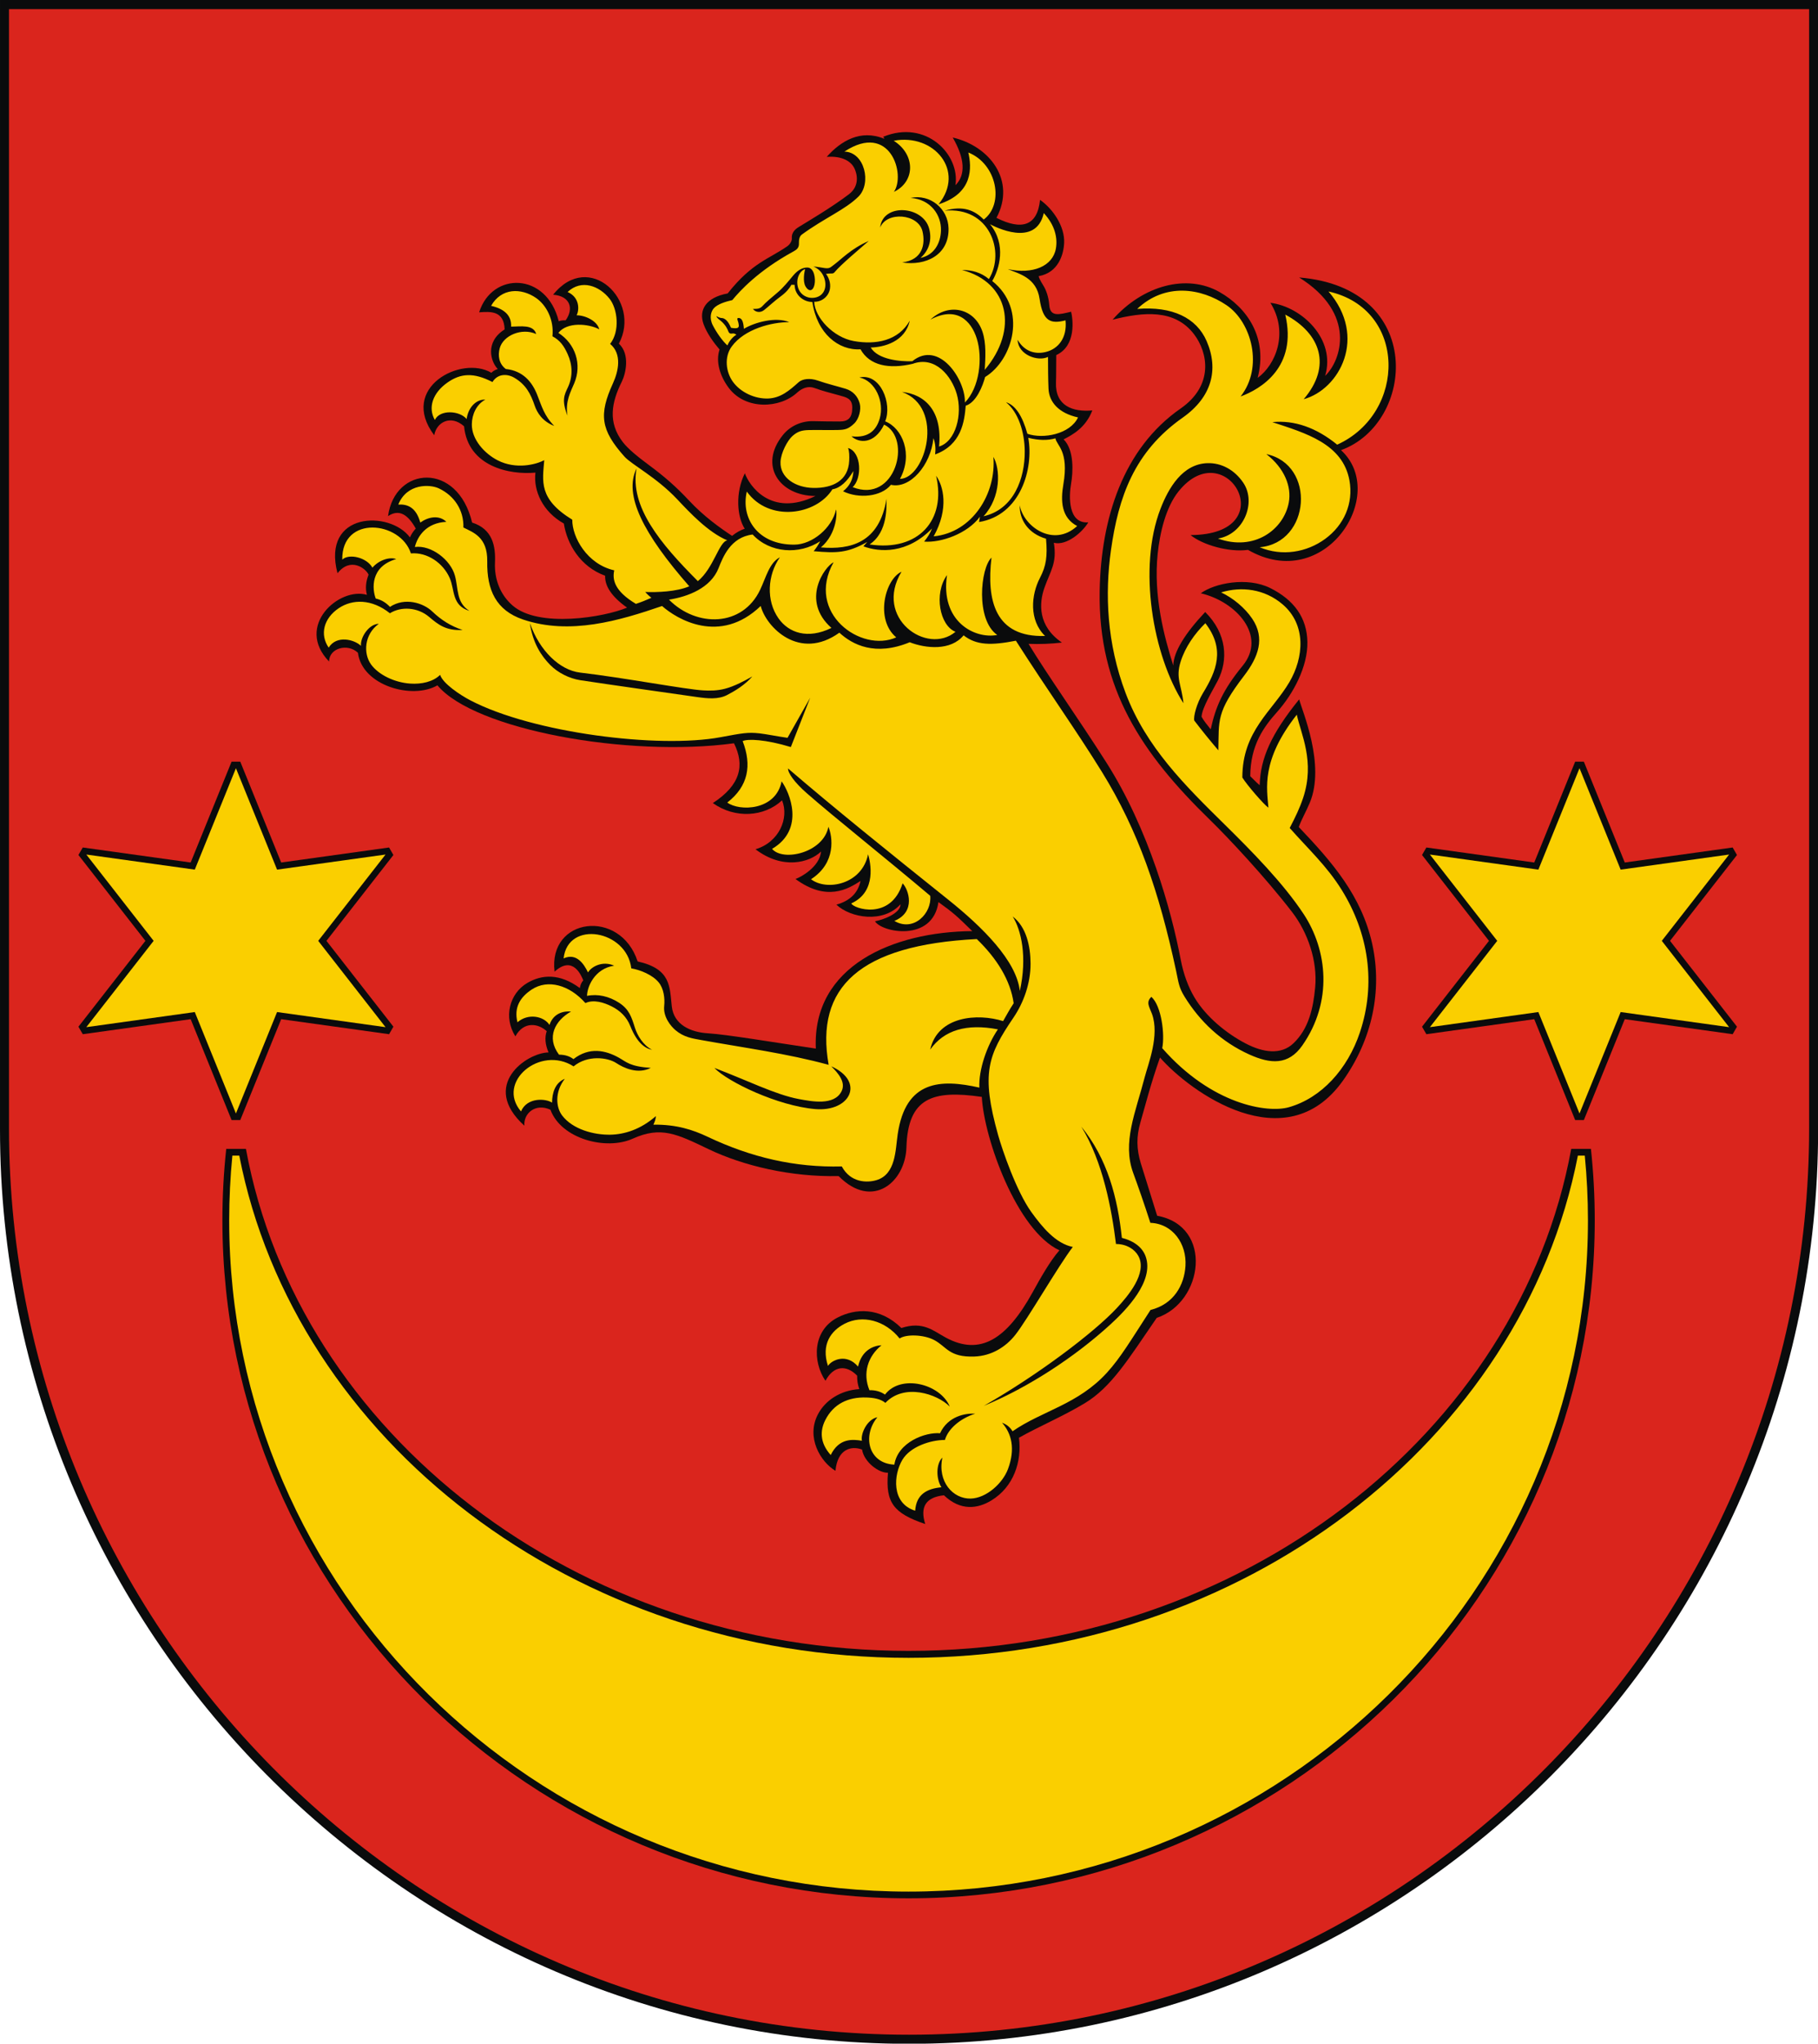 <?xml version="1.0" encoding="UTF-8" standalone="no"?>
<!-- Creator: CorelDRAW -->
<svg
   xmlns:dc="http://purl.org/dc/elements/1.1/"
   xmlns:cc="http://web.resource.org/cc/"
   xmlns:rdf="http://www.w3.org/1999/02/22-rdf-syntax-ns#"
   xmlns:svg="http://www.w3.org/2000/svg"
   xmlns="http://www.w3.org/2000/svg"
   xmlns:sodipodi="http://sodipodi.sourceforge.net/DTD/sodipodi-0.dtd"
   xmlns:inkscape="http://www.inkscape.org/namespaces/inkscape"
   xml:space="preserve"
   width="744"
   height="835.82"
   style="shape-rendering:geometricPrecision; text-rendering:geometricPrecision; image-rendering:optimizeQuality; fill-rule:evenodd; clip-rule:evenodd"
   viewBox="0 0 210 297"
   id="svg2"
   sodipodi:version="0.32"
   inkscape:version="0.45.1"
   sodipodi:docname="POL powiat bieszczadzki COA.svg"
   inkscape:output_extension="org.inkscape.output.svg.inkscape"
   sodipodi:docbase="C:\Users\Mistrz\Desktop"
   version="1.0"><sodipodi:namedview
   inkscape:window-height="480"
   inkscape:window-width="640"
   inkscape:pageshadow="2"
   inkscape:pageopacity="0.0"
   guidetolerance="10.0"
   gridtolerance="10.0"
   objecttolerance="10.0"
   borderopacity="1.0"
   bordercolor="#666666"
   pagecolor="#ffffff"
   id="base" />
 <defs
   id="defs4">
  <style
   type="text/css"
   id="style6">
   
    .fil0 {fill:#0A0B0C}
    .fil1 {fill:#DA251D}
    .fil2 {fill:#FACF00}
   
  </style>
 </defs>
 <g
   id="Warstwa_x0020_1"
   transform="matrix(1.259,0,0,1.259,-27.186,-38.449)">
  <g
   id="_67235928">
   <path
   id="_122825736"
   class="fil0"
   d="M 210,160.906 C 210,219.043 162.832,266.458 105,266.458 C 46.955,266.458 0,218.653 0,160.906 L 0,30.541 L 210,30.541 L 210,160.906 z "
   style="fill:#0a0b0c" />
   <path
   id="_122825664"
   class="fil1"
   d="M 208.96,160.796 C 208.96,218.415 162.259,265.408 105,265.408 C 47.53,265.408 1.039,218.029 1.039,160.796 L 1.039,31.593 L 208.96,31.593 L 208.96,160.796 L 208.96,160.796 z "
   style="fill:#da251d" />
   <g
   id="g13">
    <path
   id="_67236576"
   class="fil0"
   d="M 95.49,48.645 C 97.112,46.816 99.388,45.435 102.126,46.556 C 102.126,46.339 102.047,46.464 102.004,46.334 C 106.96,44.287 110.908,48.382 110.356,51.921 C 111.569,50.718 111.439,48.832 110.044,46.414 C 114.32,47.401 117.376,51.381 115.096,55.686 C 118.012,57.159 119.821,56.627 120.129,53.61 C 121.62,54.649 123.002,56.684 122.912,58.589 C 122.849,59.929 122.24,62.008 119.983,62.415 C 119.939,62.478 120.143,62.92 120.515,63.51 C 120.813,63.981 121.121,64.791 121.195,65.757 C 121.304,67.168 122.343,66.844 123.719,66.522 C 123.926,67.394 124.329,70.459 122.002,71.526 C 121.988,72.811 122,73.853 121.97,74.705 C 121.875,77.365 123.873,78.125 126.168,77.915 C 125.395,79.924 123.878,80.728 122.852,81.256 C 124.095,82.486 123.945,85.062 123.708,86.414 C 123.46,87.827 123.346,91.016 125.701,90.835 C 125.045,91.955 123.199,93.568 121.722,93.193 C 122.111,95.544 121.329,96.421 120.639,98.373 C 119.999,100.185 119.865,102.81 122.656,104.712 C 121.431,104.853 120.154,104.914 118.8,104.859 C 121.025,108.521 124.502,113.394 127.787,118.552 C 132.68,126.236 135.298,135.631 136.372,141.287 C 136.702,143.021 137.26,144.488 137.968,145.68 C 139.298,147.918 141.662,149.828 143.853,150.977 C 145.893,152.046 147.962,152.343 149.405,150.962 C 151.162,149.281 151.679,146.943 151.907,144.526 C 152.198,141.448 151.043,138.156 149.249,135.827 C 146.117,131.76 141.826,127.195 139.762,125.186 C 131.913,117.548 126.814,110.059 127.017,98.734 C 127.167,90.418 129.706,82.323 136.368,77.694 C 140.228,75.012 139.53,71.233 137.909,69.112 C 135.681,66.196 132.072,66.541 128.508,67.44 C 132.016,63.465 137.096,62.119 140.846,64.242 C 144.035,66.047 146.472,69.515 145.261,74.159 C 147.329,72.674 148.886,68.965 146.739,65.494 C 150.367,65.943 154.323,69.694 153.059,73.924 C 154.913,72.174 156.742,66.745 150.056,62.568 C 164.684,63.749 163.467,79.407 154.891,82.5 C 160.442,87.566 153.068,99.137 144.149,94.012 C 141.921,94.312 138.9,93.434 137.516,92.304 C 148.41,92.246 141.643,80.432 136.141,87.243 C 134.628,89.116 133.963,92.11 133.719,94.433 C 133.202,99.356 134.472,104.031 135.517,107.361 C 135.556,105.776 136.876,103.658 139.204,101.185 C 141.711,103.677 141.886,106.713 140.661,109.098 C 140.088,110.212 138.844,112.215 138.784,113.274 C 139.053,113.759 139.43,114.212 139.841,114.726 C 140.402,112.133 141.248,110.172 143.538,107.38 C 146.353,103.949 142.82,99.989 138.698,99.022 C 140.269,97.867 144.045,97.084 146.73,98.426 C 149.423,99.772 150.96,101.805 151.009,104.649 C 151.058,107.467 149.402,110.603 147.498,112.736 C 145.947,114.474 144.436,116.553 144.406,120.136 C 144.741,120.449 145.071,120.819 145.498,121.178 C 145.579,118.059 146.845,115.234 150.059,111.269 C 150.398,112.59 153.114,118.798 151.291,123.185 C 150.856,124.231 150.291,125.197 150.014,126.004 C 153.865,130.046 157.273,133.945 158.502,139.525 C 159.686,144.904 158.483,150.542 155.116,155.278 C 148.482,164.608 137.403,156.53 133.984,152.611 C 132.891,155.707 132.267,158.218 131.725,160.081 C 131.244,161.734 131.264,163.18 131.772,164.835 C 132.404,166.894 133.02,168.792 133.655,170.874 C 140.193,172.07 139.003,180.877 133.605,182.663 C 130.342,187.405 128.393,190.642 125.292,192.515 C 122.74,194.056 120.001,195.19 117.693,196.499 C 118.043,199.271 117.078,202.172 114.503,203.74 C 112.934,204.695 110.953,204.98 109.027,203.141 C 106.89,203.37 106.255,204.529 106.866,206.458 C 103.219,205.227 102.261,203.99 102.566,200.538 C 101.537,200.585 99.819,199.348 99.568,197.859 C 98.313,197.404 96.738,197.79 96.498,200.317 C 94.771,199.284 93.056,196.439 94.497,193.752 C 95.335,192.19 97.05,191.034 99.25,190.884 C 99.053,190.294 99.003,189.925 99.004,189.335 C 97.748,188.041 96.283,188.171 95.342,189.925 C 93.846,187.738 93.819,184.123 96.756,182.619 C 98.776,181.584 101.594,181.367 104.112,183.833 C 106.638,183.015 107.787,184.158 109.25,184.945 C 113.207,187.071 116.269,185.156 119.293,179.673 C 120.103,178.205 121.256,176.124 122.367,174.866 C 117.439,172.571 113.662,161.96 113.402,157.155 C 107.71,156.325 104.864,157.254 104.696,162.978 C 104.579,166.975 100.77,170.247 96.863,166.295 C 91.342,166.415 85.854,165.109 81.846,163.19 C 78.193,161.44 76.355,160.501 73.079,161.979 C 70.02,163.36 64.825,162.022 63.577,158.636 C 61.842,157.841 60.454,159.057 60.568,160.478 C 55.419,155.833 60.822,152.056 63.358,152.023 C 62.977,151.127 62.895,150.306 63.149,149.569 C 62.19,148.678 60.509,148.377 59.527,150.167 C 58.134,147.968 58.841,145.207 60.918,143.996 C 62.585,143.024 64.639,142.871 66.973,144.594 C 67.026,144.298 67.105,144.003 67.37,143.708 C 67.174,143.209 66.189,140.744 64.055,142.7 C 63.293,136.427 71.652,135.385 73.648,141.519 C 77.524,142.383 77.337,144.424 77.595,146.72 C 77.829,148.805 79.735,149.69 81.761,149.813 C 83.958,149.946 89.522,150.885 94.231,151.578 C 93.807,142.026 103.178,138.088 112.304,138.02 C 110.472,136.234 110.172,135.949 108.394,134.669 C 107.727,139.35 101.797,138.162 101.069,136.881 C 101.889,136.745 104.016,136.01 104.016,134.914 C 102.021,137.149 98.235,136.504 96.605,134.965 C 98.192,134.524 99.103,133.604 99.397,132.227 C 97.935,133.173 95.488,134.643 91.88,132.003 C 92.471,131.804 94.663,130.632 94.837,128.83 C 93.501,130.119 90.401,130.961 87.264,128.572 C 89.983,127.761 91.171,124.993 90.331,122.923 C 88.267,124.844 84.909,125.067 82.335,123.239 C 85.549,121.154 86.04,118.87 84.778,116.337 C 72.51,118.002 54.776,114.758 50.525,109.648 C 47.622,111.33 41.816,109.685 41.343,105.891 C 40.154,104.752 37.997,105.357 38.013,106.902 C 34.024,102.793 39.185,98.254 42.38,99.204 C 42.185,98.457 42.25,97.681 42.573,96.876 C 42.257,96.153 40.485,94.795 38.983,96.711 C 37.109,89.585 45.032,89.44 47.351,92.572 C 47.499,92.232 47.703,91.892 48.024,91.552 C 47.159,90.013 46.149,89.231 44.821,90.115 C 45.597,84.339 52.851,83.792 54.53,90.86 C 56.91,91.61 57.253,93.6 57.172,95.461 C 57.085,97.453 57.809,99.205 59.186,100.417 C 62.207,103.076 69.798,101.784 72.429,100.679 C 70.582,99.367 69.855,98.148 69.894,96.994 C 67.017,95.961 65.484,93.31 65.127,90.971 C 62.681,89.605 61.592,87.188 61.846,85.094 C 58.873,85.375 54.052,84.409 53.602,79.745 C 52.043,78.36 50.406,79.294 50.154,80.78 C 46.023,75.294 53.291,71.504 56.757,73.572 C 57.073,73.246 57.337,73.205 57.498,73.136 C 56.677,72.317 55.976,70.017 58.287,68.566 C 58.212,66.39 56.673,66.493 55.342,66.591 C 56.833,61.872 63.126,61.93 64.538,67.622 C 64.773,67.525 65.045,67.503 65.334,67.515 C 66.292,66.187 65.887,64.713 63.888,64.559 C 68.031,59.355 74.131,65.256 71.483,70.204 C 72.815,71.449 72.263,73.709 71.812,74.613 C 70.629,76.985 70.183,79.305 71.948,81.584 C 72.553,82.367 73.663,83.267 74.978,84.24 C 76.721,85.532 78.064,86.688 79.61,88.343 C 81.281,90.133 83.206,91.509 84.56,92.396 C 85.046,91.997 85.532,91.736 86.017,91.57 C 85.128,90.192 84.911,87.404 86.035,85.168 C 86.499,86.507 88.991,90.317 94.189,87.793 C 90.034,87.776 87.586,84.268 90.431,80.75 C 91.293,79.684 92.605,79.117 93.958,79.154 C 94.943,79.181 96.069,79.189 96.975,79.192 C 97.962,79.195 98.439,78.779 98.439,77.599 C 98.439,76.521 97.755,76.405 96.935,76.175 C 95.975,75.907 95.021,75.679 94.089,75.331 C 93.335,75.049 92.628,75.348 92.061,75.869 C 90.078,77.69 86.142,77.889 84.202,75.35 C 83.156,73.981 82.641,72.263 83.113,70.887 C 82.403,70.056 81.642,68.998 81.266,67.96 C 80.68,66.344 81.513,64.877 84.05,64.41 C 86.87,60.844 88.804,60.452 90.937,58.963 C 91.213,58.77 91.486,58.389 91.461,58.031 C 91.404,57.237 92.065,56.86 92.364,56.677 C 93.235,56.141 96.09,54.462 98.066,52.953 C 99.088,52.171 99.157,51.012 98.705,50.007 C 98.317,49.145 97.259,48.519 95.49,48.645 L 95.49,48.645 z "
   style="fill:#0a0b0c" />
    <path
   id="_67236504"
   class="fil2"
   d="M 84.014,70.412 C 83.434,69.88 82.776,68.951 82.337,68.1 C 81.893,67.241 82.123,66.492 82.444,66.128 C 82.876,65.64 83.835,65.348 84.585,65.179 C 85.444,64.137 87.569,61.781 91.683,59.543 C 92.039,59.35 92.293,59.133 92.281,58.646 C 92.27,58.222 92.329,57.822 92.616,57.613 C 95.273,55.682 97.611,54.754 99.149,53.238 C 100.7,51.709 99.875,48.091 97.531,48.039 C 102.807,44.564 104.646,50.688 103.249,52.686 C 105.71,51.524 105.778,48.403 103.228,46.786 C 107.877,45.905 111.54,50.276 108.402,54.126 C 112.431,52.853 112.238,49.861 111.846,48.143 C 115.17,49.471 116.01,54.095 113.624,55.883 C 112.586,54.825 111.26,54.233 109.102,54.864 C 114.289,54.35 116.153,59.599 114.222,62.753 C 113.315,61.985 112.255,61.706 111.109,61.703 C 116.536,63.117 117.674,68.603 113.741,73.232 C 113.817,71.865 113.941,70.199 113.474,68.817 C 112.573,66.15 109.619,65.43 107.467,67.433 C 110.442,65.836 112.168,67.518 112.825,69.631 C 113.523,71.879 113.144,75.273 111.448,77.005 C 111.539,74.399 108.471,69.724 105.374,72.236 C 104.002,72.284 101.428,72.069 100.568,70.654 C 102.103,70.617 104.545,69.988 105.081,67.556 C 103.773,69.874 101.174,70.373 98.602,69.906 C 96.258,69.48 94.121,67.217 94.042,65.372 C 94.982,65.392 95.742,64.703 95.866,63.845 C 95.962,63.173 95.718,62.561 95.405,62.156 C 95.653,62.113 95.864,62.105 95.999,62.11 C 96.245,62.119 96.316,62.063 96.432,61.92 C 97.082,61.121 99.385,59.192 100.346,58.352 C 98.246,59.273 97.225,60.447 96.198,61.198 C 95.906,61.411 95.803,61.566 95.217,61.478 C 94.922,61.434 94.28,61.312 93.958,61.312 C 94.6,61.552 95.116,62.135 95.281,62.895 C 95.517,63.976 94.988,64.854 93.906,64.921 C 93.031,64.975 92.07,64.351 92.088,63.086 C 92.098,62.319 92.575,61.696 93.003,61.608 C 92.899,61.917 92.709,63.012 93.035,63.586 C 93.433,64.287 93.925,64.124 94.076,63.403 C 94.221,62.718 94.065,61.42 93.234,61.42 C 92.592,61.42 92.046,61.831 91.608,62.354 C 91.087,62.977 90.494,63.727 89.81,64.302 C 89.103,64.897 88.445,65.447 88.068,65.867 C 87.771,66.196 87.455,66.199 86.966,66.199 C 87.251,66.575 87.793,66.687 88.251,66.334 C 88.712,65.978 89.445,65.281 90.194,64.735 C 90.795,64.298 91.207,63.803 91.411,63.411 L 91.781,63.419 C 91.798,64.646 92.855,65.401 93.832,65.396 C 94.357,69.038 96.868,71.024 99.391,70.86 C 100.45,72.747 102.678,73.172 105.416,72.536 C 108.056,71.571 109.922,74 110.507,76.011 C 111.197,78.38 110.397,81.504 108.463,82.085 C 108.87,77.982 106.835,76.051 104.181,75.78 C 109.175,77.577 106.897,85.773 103.951,85.817 C 105.492,82.975 104.229,79.946 102.241,79.176 C 103.077,77.154 101.699,73.564 99.265,74.112 C 101.099,74.487 102.166,76.911 101.616,78.834 C 101.251,80.108 100.401,81.143 98.349,80.904 C 99.196,81.698 100.994,81.859 102.116,79.552 C 105.385,81.122 103.432,88.75 98.481,86.769 C 99.575,85.799 99.546,82.729 97.954,82.252 C 98.106,82.604 98.112,83.203 98.088,83.713 C 97.978,86.057 96.147,86.888 93.976,86.863 C 91.882,86.839 90.07,85.677 90.152,83.845 C 90.199,82.799 90.956,81.384 91.523,80.877 C 92.127,80.336 92.607,80.201 93.426,80.181 C 94.548,80.155 95.672,80.203 96.799,80.172 C 97.556,80.152 97.969,80.094 98.669,79.42 C 99.218,78.892 99.483,77.834 99.306,77.135 C 99.093,76.29 98.505,75.668 97.675,75.417 C 96.712,75.125 95.514,74.839 94.455,74.468 C 93.553,74.151 92.674,74.274 92.249,74.655 C 91.189,75.606 90.184,76.477 88.742,76.538 C 87.202,76.603 85.53,75.834 84.641,74.591 C 83.857,73.495 83.613,71.764 84.524,70.525 C 86.004,68.515 89.125,67.715 91.165,67.727 C 89.605,67.078 87.178,67.738 85.921,68.496 C 85.898,68.202 85.863,67.768 85.696,67.484 C 85.569,67.266 85.382,67.229 85.261,67.249 C 85.159,67.266 85.122,67.334 85.224,67.578 C 85.282,67.718 85.328,67.959 85.335,68.086 C 85.351,68.363 85.221,68.518 84.445,68.378 C 84.394,68.37 84.142,67.475 83.511,67.271 C 83.358,67.221 83.254,67.322 82.749,67.026 C 82.786,67.251 83.124,67.46 83.295,67.61 C 83.824,68.073 84.027,68.526 84.142,68.826 C 84.206,68.993 84.359,69.089 84.541,69.043 C 84.76,68.989 84.945,69.085 85.054,69.181 C 84.56,69.455 84.166,70.046 84.014,70.412 L 84.014,70.412 z M 112.823,138.935 C 99.291,139.625 94.123,144.496 95.712,153.454 C 90.967,152.154 85.906,151.479 81.045,150.602 C 79.96,150.406 78.983,150.271 78.011,149.446 C 77.478,148.992 76.583,147.92 76.716,146.66 C 76.808,145.785 76.67,144.637 76.069,143.921 C 75.352,143.065 73.979,142.502 72.915,142.318 C 72.401,137.9 65.584,136.706 65.097,141.17 C 66.57,140.499 67.427,141.774 67.918,142.787 C 68.28,142.15 69.567,141.396 70.941,142.009 C 68.65,142.343 67.804,144.505 67.804,145.495 C 69.028,145.243 70.338,145.534 71.504,146.289 C 72.675,147.047 72.939,147.927 73.344,149.199 C 73.615,150.053 74.285,151.205 75.322,151.717 C 74.584,151.585 73.606,151.001 72.809,148.992 C 72.38,147.91 71.627,147.202 70.655,146.71 C 69.769,146.262 68.562,145.878 67.618,146.326 C 65.788,144.253 63.289,143.52 61.402,144.77 C 60.1,145.633 59.333,146.823 59.77,148.542 C 60.991,147.475 62.799,147.818 63.468,148.846 C 63.927,147.471 65.13,147.225 65.959,147.301 C 64.136,148.319 63.053,150.266 64.568,152.28 C 65.243,152.284 65.799,152.456 66.235,152.794 C 68.077,151.363 69.94,151.77 71.477,152.628 C 72.35,153.116 72.734,153.644 75.17,153.808 C 73.645,154.577 72.031,153.807 71.168,153.24 C 70.192,152.6 67.871,152.288 66.251,153.632 C 62.411,151.16 57.271,155.434 60.176,158.831 C 60.886,157.17 63.047,157.335 63.764,157.818 C 63.768,156.731 64.103,155.528 65.237,155.067 C 64.048,156.604 64.216,158.362 64.928,159.299 C 66.149,160.907 68.598,161.555 70.497,161.519 C 72.102,161.488 73.983,160.929 75.756,159.373 C 75.744,159.702 75.629,160.031 75.466,160.361 C 78.118,160.32 80.061,160.966 81.685,161.737 C 86.777,164.155 91.832,165.319 97.229,165.183 C 98.261,167.09 100.178,167.083 101.24,166.763 C 103.482,166.087 103.42,163.286 103.688,161.462 C 104.603,155.232 108.632,155.071 113.121,156.083 C 113.026,154.025 113.99,151.219 115.262,149.359 C 111.644,148.665 109.037,149.443 107.443,151.693 C 108.313,147.805 112.935,147.484 115.862,148.408 C 116.246,147.753 116.551,147.153 117.083,146.345 C 116.715,143.701 115.153,141.186 112.823,138.935 L 112.823,138.935 z M 76.47,100.492 C 71.562,102.178 65.821,103.887 60.409,102.049 C 57.302,100.994 56.223,98.659 56.279,95.346 C 56.326,92.526 54.653,91.997 53.524,91.429 C 53.585,89.435 52.477,87.748 50.676,86.908 C 49.643,86.427 47.001,86.325 46.003,88.779 C 47.062,88.727 48.05,89.083 48.548,90.858 C 49.431,90.221 50.694,89.934 51.557,90.776 C 49.235,90.884 48.223,92.443 47.918,93.679 C 49.806,93.429 52.037,95.158 52.539,96.965 C 52.957,98.466 52.667,100.087 54.223,101.057 C 52.16,100.433 52.544,98.642 51.949,97.274 C 51.202,95.555 49.376,94.256 47.46,94.419 C 46.271,90.68 39.455,89.961 39.532,95.142 C 40.303,94.39 42.367,94.893 43.014,96.063 C 43.786,95.172 45.009,94.803 45.761,95.075 C 42.722,95.95 42.994,98.581 43.399,99.631 C 44.108,99.79 44.619,100.147 45.042,100.593 C 46.761,99.454 48.898,100.136 49.926,101.121 C 50.949,102.1 52.083,102.822 53.431,103.258 C 51.524,103.356 50.652,102.67 49.56,101.746 C 48.229,100.619 46.327,100.522 45.035,101.329 C 42.935,99.656 40.711,99.684 39.132,100.74 C 37.375,101.915 36.922,103.791 37.964,105.295 C 38.87,103.822 40.924,104.353 41.693,105.09 C 41.6,104.077 42.649,102.548 43.754,102.548 C 42.06,103.763 41.942,105.98 42.864,107.246 C 43.716,108.416 45.531,109.315 47.364,109.445 C 48.701,109.54 50.036,109.237 50.834,108.439 C 51.166,109.459 53.173,110.781 54.347,111.391 C 61.562,115.147 76.08,116.966 83.219,115.637 C 85.763,115.164 86.379,115.045 87.718,115.191 C 88.522,115.279 89.896,115.562 90.963,115.706 L 93.581,111.076 L 91.345,116.772 C 88.419,115.884 86.336,115.802 85.78,116.088 C 86.857,118.885 86.435,121.292 84.004,123.178 C 85.388,124.21 89.609,124.138 90.279,120.731 C 91.187,121.972 93.043,126.254 89.177,128.526 C 90.452,130.036 95.115,128.968 95.685,125.976 C 96.155,127.084 96.628,130.127 93.676,132.03 C 95.497,133.426 99.569,132.628 100.267,129.15 C 100.518,129.991 101.337,133.453 98.33,134.819 C 98.513,135.395 102.864,136.884 104.253,132.504 C 104.92,133.169 105.856,135.795 103.302,136.841 C 105.539,138.163 107.651,135.937 107.446,133.943 C 102.244,129.55 96.3,124.831 93.186,122.099 C 91.76,120.848 91.001,119.771 91.024,119.245 C 96.378,123.838 102.332,128.632 109.517,134.382 C 113.481,137.554 117.408,141.434 117.794,144.929 C 118.675,140.975 117.947,137.864 116.967,136.329 C 118.54,137.525 119.023,139.731 119.033,141.759 C 119.044,144.059 118.22,146.296 117.059,148.005 C 114.11,152.346 113.282,154.42 115.291,161.58 C 115.761,163.254 117.406,168.076 119.133,170.462 C 120.348,172.139 121.925,174.089 123.912,174.476 C 122.242,176.66 118.658,182.869 117.274,184.622 C 116.178,186.012 114.536,187.057 112.536,187.125 C 109.597,187.226 109.349,185.979 107.888,185.215 C 106.659,184.571 104.635,184.535 103.909,185.041 C 102.24,182.954 99.625,182.265 97.544,183.346 C 95.986,184.155 94.82,185.716 95.633,188.208 C 96.042,187.541 97.769,186.702 99.107,188.285 C 99.55,186.331 100.949,185.865 101.82,185.823 C 100.228,187.098 99.62,189.065 100.424,191.011 C 101.115,190.996 101.714,191.165 102.221,191.518 C 104.021,189.137 108.587,190.248 109.702,192.899 C 108.214,191.408 104.429,190.188 102.266,192.474 C 101.699,192.002 100.889,191.878 100.055,191.852 C 97.955,191.787 96.259,192.599 95.318,194.471 C 94.714,195.67 94.68,197.079 95.952,198.494 C 96.916,196.518 98.489,196.671 99.557,196.846 C 99.379,196.107 100.115,194.374 101.342,194.133 C 99.593,196.234 100.261,199.461 103.3,199.604 C 103.709,197.005 106.881,195.833 108.579,195.982 C 109.504,193.984 111.545,193.652 112.64,193.72 C 110.904,194.273 109.516,195.465 109.141,196.754 C 107.48,196.754 105.151,197.519 104.238,199.031 C 103.207,200.739 102.918,204.065 105.706,204.922 C 105.834,203.015 107.079,202.374 108.74,202.216 C 108.107,201.242 108.104,199.501 108.85,198.792 C 108.258,201.573 110.077,203.573 112.121,203.521 C 113.928,203.475 115.816,201.754 116.427,200.11 C 117.304,197.751 116.825,195.98 115.738,194.768 C 116.331,194.979 116.694,195.334 116.953,195.754 C 120.37,193.382 124.513,192.668 127.87,188.974 C 129.427,187.26 130.58,185.309 132.89,181.75 C 135.611,181.068 136.787,178.84 136.926,176.679 C 137.091,174.115 135.459,171.785 132.87,171.692 C 132.162,169.494 131.432,167.411 130.895,165.949 C 129.595,162.411 131.16,158.974 132.215,154.893 C 132.605,153.386 133.965,150.055 133.054,147.563 C 132.766,146.774 132.323,146.235 132.987,145.607 C 134.162,146.642 134.562,149.999 134.241,151.53 C 139.975,158.065 146.393,159.04 148.846,158.354 C 152.637,157.294 155.663,153.926 157.07,149.721 C 158.959,144.076 158.077,138.259 154.965,133.252 C 153.257,130.503 151.101,128.532 148.966,126.115 C 149.634,124.834 150.132,123.791 150.514,122.646 C 151.916,118.445 150.256,115.263 149.786,113.035 C 145.611,118.336 146.343,121.607 146.506,123.77 C 145.985,123.418 144.044,121.174 143.495,120.289 C 143.495,114.911 146.948,112.642 148.929,109.278 C 150.611,106.42 150.89,102.666 148.169,100.32 C 146.065,98.506 143.377,98.207 141.043,98.921 C 142.406,99.558 143.778,100.689 144.633,101.952 C 146.151,104.195 145.351,106.375 143.711,108.52 C 140.448,112.784 140.806,113.668 140.723,117.147 C 139.742,116.001 138.815,114.855 137.941,113.71 C 137.828,113.254 138.22,111.733 138.952,110.535 C 140.496,108.008 141.549,105.494 139.223,102.476 C 137.979,103.693 136.91,105.219 136.375,106.891 C 135.752,108.832 136.491,109.617 136.694,111.716 C 133.142,106.172 131.414,96.067 134.041,89.271 C 134.973,86.858 136.588,84.085 139.475,84.002 C 141.073,83.955 142.601,84.774 143.606,86.267 C 145.15,88.56 143.646,92.229 140.678,92.704 C 144.876,94.222 148.278,91.665 148.86,88.55 C 149.201,86.719 148.371,84.593 146.267,82.957 C 152.008,84.153 151.398,93.201 145.497,93.708 C 148.084,94.797 150.938,94.296 153.056,92.749 C 155.228,91.163 156.352,88.66 155.866,85.992 C 155.092,81.743 150.769,80.527 146.959,79.267 C 149.503,79.01 152.043,79.904 154.45,81.868 C 162.493,78.224 162.544,66.186 153.447,64.185 C 157.972,69.434 154.733,75.485 150.579,76.622 C 153.846,72.802 152.565,69.05 148.453,66.853 C 149.883,72.956 145.58,75.468 143.294,76.305 C 145.952,72.942 144.587,67.745 141.677,65.773 C 138.715,63.768 134.574,63.155 131.351,66.197 C 135.399,65.869 138.2,67.224 139.367,69.904 C 140.798,73.196 139.965,76.386 136.606,78.747 C 131.005,82.683 129.183,87.897 128.315,94.08 C 127.615,99.068 127.83,104.759 130.01,110.536 C 132.368,116.784 136.885,121.215 141.507,125.766 C 144.473,128.686 148.207,132.452 150.579,136.055 C 153.31,140.203 153.974,146.133 150.422,151.219 C 148.807,153.532 146.727,153.352 144.316,152.267 C 141.051,150.798 138.577,148.429 136.819,145.581 C 136.143,144.486 136.138,143.964 135.836,142.567 C 133.87,133.446 131.475,126.446 127.297,119.676 C 124.346,114.895 120.93,110.124 117.34,104.498 C 114.474,105.054 112.776,105.035 111.298,103.876 C 109.82,105.692 106.915,105.393 105.076,104.675 C 101.083,106.323 98.463,104.963 96.95,103.57 C 92.327,106.891 88.486,102.92 87.866,100.487 C 83.159,105.009 78.173,102.005 76.47,100.492 L 76.47,100.492 z M 84.003,92.913 C 83.037,93.089 82.434,96.118 80.605,97.621 C 76.261,93.269 72.718,89.026 73.523,84.615 C 72.007,87.688 74.32,92.177 79.615,98.217 C 78.118,98.853 75.931,98.919 74.522,98.875 C 74.737,99.111 74.976,99.334 75.233,99.547 C 74.649,99.809 74.056,100.047 73.45,100.245 C 70.968,98.759 70.71,97.45 70.945,96.373 C 67.798,95.665 66.074,92.53 66.101,90.53 C 62.178,88.12 62.67,86.107 62.861,83.657 C 61.942,84.152 59.612,84.773 57.472,83.67 C 55.977,82.899 54.47,81.279 54.498,79.503 C 54.515,78.368 55.034,77.219 56.056,76.669 C 54.971,76.624 54.08,77.589 53.898,78.907 C 53.079,77.925 50.8,77.788 50.227,79.016 C 49.414,77.614 49.951,75.903 51.707,74.68 C 53.19,73.648 54.679,73.5 56.88,74.638 C 57.47,73.675 58.561,73.653 59.392,74.137 C 60.742,74.922 61.294,75.994 61.76,77.366 C 62.032,78.167 62.655,79.188 64.017,79.704 C 62.837,78.504 62.581,77.445 62.032,76.071 C 61.461,74.643 60.416,73.338 58.421,73.133 C 57.626,72.535 57.492,71.603 57.719,70.742 C 58.11,69.258 60.281,68.341 61.935,69.097 C 61.608,67.951 60.096,68.242 59.033,68.242 C 59.095,66.997 58.312,66.209 56.722,65.842 C 57.916,63.748 60.199,63.761 61.898,64.921 C 63.122,65.757 64.008,67.47 63.809,69.358 C 64.716,69.838 65.152,70.507 65.56,71.4 C 66.133,72.654 66.18,73.991 65.599,75.237 C 65.189,76.117 64.837,76.716 65.544,78.517 C 65.276,76.868 65.912,75.766 66.327,74.781 C 67.246,72.594 66.464,70.227 64.496,68.966 C 65.485,67.678 67.96,67.885 69.218,68.553 C 68.973,67.571 67.589,66.933 66.607,66.933 C 66.895,66.371 67.015,64.893 65.562,64.244 C 67.164,62.732 69.235,63.549 70.401,65.016 C 71.341,66.197 71.627,68.764 70.472,70.237 C 71.867,71.398 71.44,73.379 70.798,74.787 C 69.154,78.391 69.372,80.163 72.127,83.244 C 72.965,84.181 75.802,85.607 78.221,88.172 C 79.676,89.716 81.794,91.983 84.003,92.913 L 84.003,92.913 z M 86.932,92.239 C 84.387,92.541 83.502,94.845 82.993,96.127 C 82.09,98.405 79.49,99.409 77.27,99.758 C 80.471,102.99 85.771,102.917 87.804,98.608 C 88.489,97.157 88.868,95.498 90.079,94.871 C 88.646,96.914 88.461,99.864 89.927,101.928 C 91.102,103.584 93.284,104.367 96.034,103.022 C 92.429,99.82 95.292,95.906 96.283,95.442 C 92.998,101.297 99.471,105.933 103.519,104.113 C 101.03,102.028 102.247,97.376 104.129,96.537 C 100.886,101.879 107.085,106.224 110.364,103.468 C 108.551,102.765 107.827,99.089 109.383,96.922 C 108.59,102.251 112.54,104.331 115.186,103.834 C 112.671,102.089 113.24,96.125 114.52,94.905 C 113.938,99.854 114.923,104.128 120.709,103.951 C 118.836,102.128 119.09,99.21 120.126,97.228 C 120.836,95.867 120.999,94.766 120.821,92.726 C 118.734,92.112 117.743,90.532 117.783,88.862 C 118.218,91.319 121.671,93.778 124.417,91.259 C 122.58,90.295 122.494,88.366 122.821,86.457 C 123.49,82.559 122.04,81.977 121.909,81.135 C 121.003,81.397 119.957,81.377 118.77,81.077 C 119.414,84.644 117.875,90.019 113.086,90.797 L 113.188,90.182 C 111.746,92.142 108.694,93.211 106.744,93.058 C 107.127,92.573 107.453,92.074 107.653,91.543 C 104.772,94.492 101.603,94.3 99.726,93.601 C 99.909,93.374 99.988,93.323 100.171,93.095 C 97.878,94.392 96.604,94.397 93.984,94.165 C 94.254,93.824 94.51,93.453 94.733,93.017 C 92.312,94.603 88.936,94.395 86.932,92.239 L 86.932,92.239 z M 96.145,87.021 C 94.275,90.019 88.812,90.844 86.259,87.282 C 85.554,90.314 87.484,93.431 91.741,93.409 C 93.829,93.399 96.105,91.475 96.566,89.358 C 96.678,89.537 96.75,92.093 94.815,93.728 C 98.237,94.014 101.576,93.21 102.398,88.11 C 102.373,88.879 102.615,91.923 100.439,93.385 C 106.097,94.233 109.318,90.564 108.124,85.463 C 108.948,86.611 109.648,89.204 107.842,92.452 C 112.332,92.014 115.096,87.485 114.739,83.277 C 115.537,84.644 115.657,87.898 113.601,90.134 C 117.083,89.344 118.394,85.783 118.361,82.602 C 118.338,80.389 117.621,78.129 116.201,76.972 C 117.293,77.307 118.099,78.573 118.667,80.609 C 120.498,81.257 123.61,80.646 124.518,78.723 C 122.273,78.234 121.177,76.942 121.107,75.421 C 121.056,74.305 121.053,72.869 121.048,71.74 C 119.895,72.303 117.604,71.524 117.538,69.766 C 118.377,71.192 119.658,71.45 120.792,71.169 C 122.237,70.812 123.275,69.536 123.073,67.52 C 121.402,67.939 120.464,67.707 120.075,65.037 C 119.715,62.567 117.66,62.133 116.398,61.604 C 119.284,62.24 121.596,61.274 121.958,59.233 C 122.175,58.012 121.856,56.525 120.56,55.139 C 119.646,59.184 114.836,56.677 114.355,56.422 C 116.281,58.778 115.412,61.636 114.606,62.976 C 118.719,66.242 116.992,72.107 113.784,74.058 C 113.529,75.038 112.78,76.99 111.545,77.371 C 111.397,79.18 111.06,81.882 108.01,82.996 C 108.085,82.389 108.059,81.769 107.815,81.116 C 107.508,84.25 105.1,87.007 102.904,86.499 C 101.794,87.886 99.177,88.134 97.375,87.248 C 98.16,86.636 98.534,85.847 98.568,84.911 C 97.861,86.102 97.067,86.871 96.145,87.021 L 96.145,87.021 z "
   style="fill:#facf00" />
    <path
   id="_67236432"
   class="fil0"
   d="M 101.664,56.807 C 102.383,54.926 106.075,55.172 106.555,57.257 C 106.892,58.723 106.582,60.534 104.206,60.835 C 106.883,61.254 109.629,60.005 109.56,56.896 C 109.51,54.618 107.425,52.907 105.173,53.384 C 107.546,53.557 108.735,55.397 108.686,57.147 C 108.645,58.596 107.918,59.985 106.321,60.311 C 107.408,59.36 107.641,58.09 107.313,56.9 C 106.587,54.263 101.938,53.969 101.664,56.807 L 101.664,56.807 z M 82.508,153.811 C 86.207,155.197 89.543,156.897 92.267,157.404 C 93.717,157.674 96.366,158.208 97.208,156.495 C 97.716,155.459 96.82,154.416 96.011,153.623 C 99.951,155.387 98.214,158.91 94.155,158.561 C 89.84,158.189 84.099,155.446 82.508,153.811 L 82.508,153.811 z M 61.201,102.46 C 62.318,105.665 64.659,107.903 67.009,108.178 C 72.078,108.771 79.279,110.135 81.248,110.234 C 81.973,110.271 82.793,110.287 83.742,110.041 C 84.818,109.762 86.031,109.117 86.896,108.62 C 86.038,109.608 84.895,110.293 83.981,110.767 C 82.965,111.295 81.723,111.173 80.513,111 C 75.929,110.343 71.12,109.674 67.034,109.056 C 65.777,108.866 64.446,108.205 63.555,107.3 C 62.533,106.263 61.544,104.811 61.201,102.46 L 61.201,102.46 z M 113.632,192.816 C 118.796,190.695 124.222,187.114 128.246,183.429 C 130.089,181.742 133.324,178.438 132.335,175.596 C 131.98,174.576 131.059,173.809 129.579,173.424 C 129.081,168.776 127.919,164.303 124.897,160.59 C 127.398,164.653 128.406,170.129 128.901,174.136 C 130.133,174.136 131.064,174.749 131.481,175.509 C 132.569,177.493 130.253,180.174 129.023,181.501 C 126.338,184.397 119.728,189.354 113.632,192.816 L 113.632,192.816 z "
   style="fill:#0a0b0c" />
   </g>
   <g
   id="g18">
    <polygon
   id="_67236336"
   class="fil0"
   points="27.751,118.457 32.478,130.1 44.938,128.366 45.44,129.233 37.705,139.142 45.44,149.051 44.939,149.918 32.478,148.184 27.752,159.828 26.749,159.828 22.022,148.184 9.562,149.919 9.06,149.052 16.795,139.142 9.06,129.233 9.561,128.366 22.022,130.1 26.749,118.457 27.751,118.457 "
   style="fill:#0a0b0c" />
    <polygon
   id="_67236264"
   class="fil2"
   points="27.25,119.215 32.002,130.922 44.531,129.179 36.755,139.142 44.531,149.106 32.002,147.362 27.25,159.07 22.498,147.362 9.969,149.106 17.745,139.142 9.969,129.179 22.498,130.922 27.25,119.215 "
   style="fill:#facf00" />
   </g>
   <g
   id="g22">
    <polygon
   id="_67236168"
   class="fil0"
   points="182.94,118.457 187.667,130.1 200.128,128.366 200.629,129.233 192.894,139.142 200.629,149.051 200.128,149.918 187.667,148.184 182.941,159.828 181.938,159.828 177.212,148.184 164.751,149.919 164.25,149.052 171.984,139.142 164.25,129.233 164.751,128.366 177.212,130.1 181.938,118.457 182.94,118.457 "
   style="fill:#0a0b0c" />
    <polygon
   id="_67236096"
   class="fil2"
   points="182.439,119.215 187.192,130.922 199.721,129.179 191.944,139.142 199.721,149.106 187.192,147.362 182.439,159.07 177.687,147.362 165.158,149.106 172.935,139.142 165.158,129.179 177.687,130.922 182.439,119.215 "
   style="fill:#facf00" />
   </g>
   <path
   id="_67236000"
   class="fil0"
   d="M 183.758,163.155 C 184.049,165.866 184.199,168.617 184.199,171.402 C 184.199,214.507 148.596,249.664 104.944,249.664 C 61.292,249.664 25.689,214.507 25.689,171.402 C 25.689,168.617 25.839,165.866 26.131,163.155 L 28.405,163.155 C 34.439,195.944 66.498,221.101 104.944,221.101 C 143.391,221.101 175.45,195.944 181.484,163.155 L 183.758,163.155 z "
   style="fill:#0a0b0c" />
   <path
   id="_67235856"
   class="fil2"
   d="M 183.048,163.935 C 183.289,166.393 183.414,168.884 183.414,171.403 C 183.414,214.081 148.164,248.889 104.944,248.889 C 61.724,248.889 26.473,214.081 26.473,171.403 C 26.473,168.884 26.598,166.393 26.84,163.935 L 27.637,163.935 C 34.042,196.788 66.304,221.905 104.944,221.905 C 143.583,221.905 175.846,196.788 182.251,163.935 L 183.048,163.935 z "
   style="fill:#facf00" />
  </g>
 </g>
</svg>
